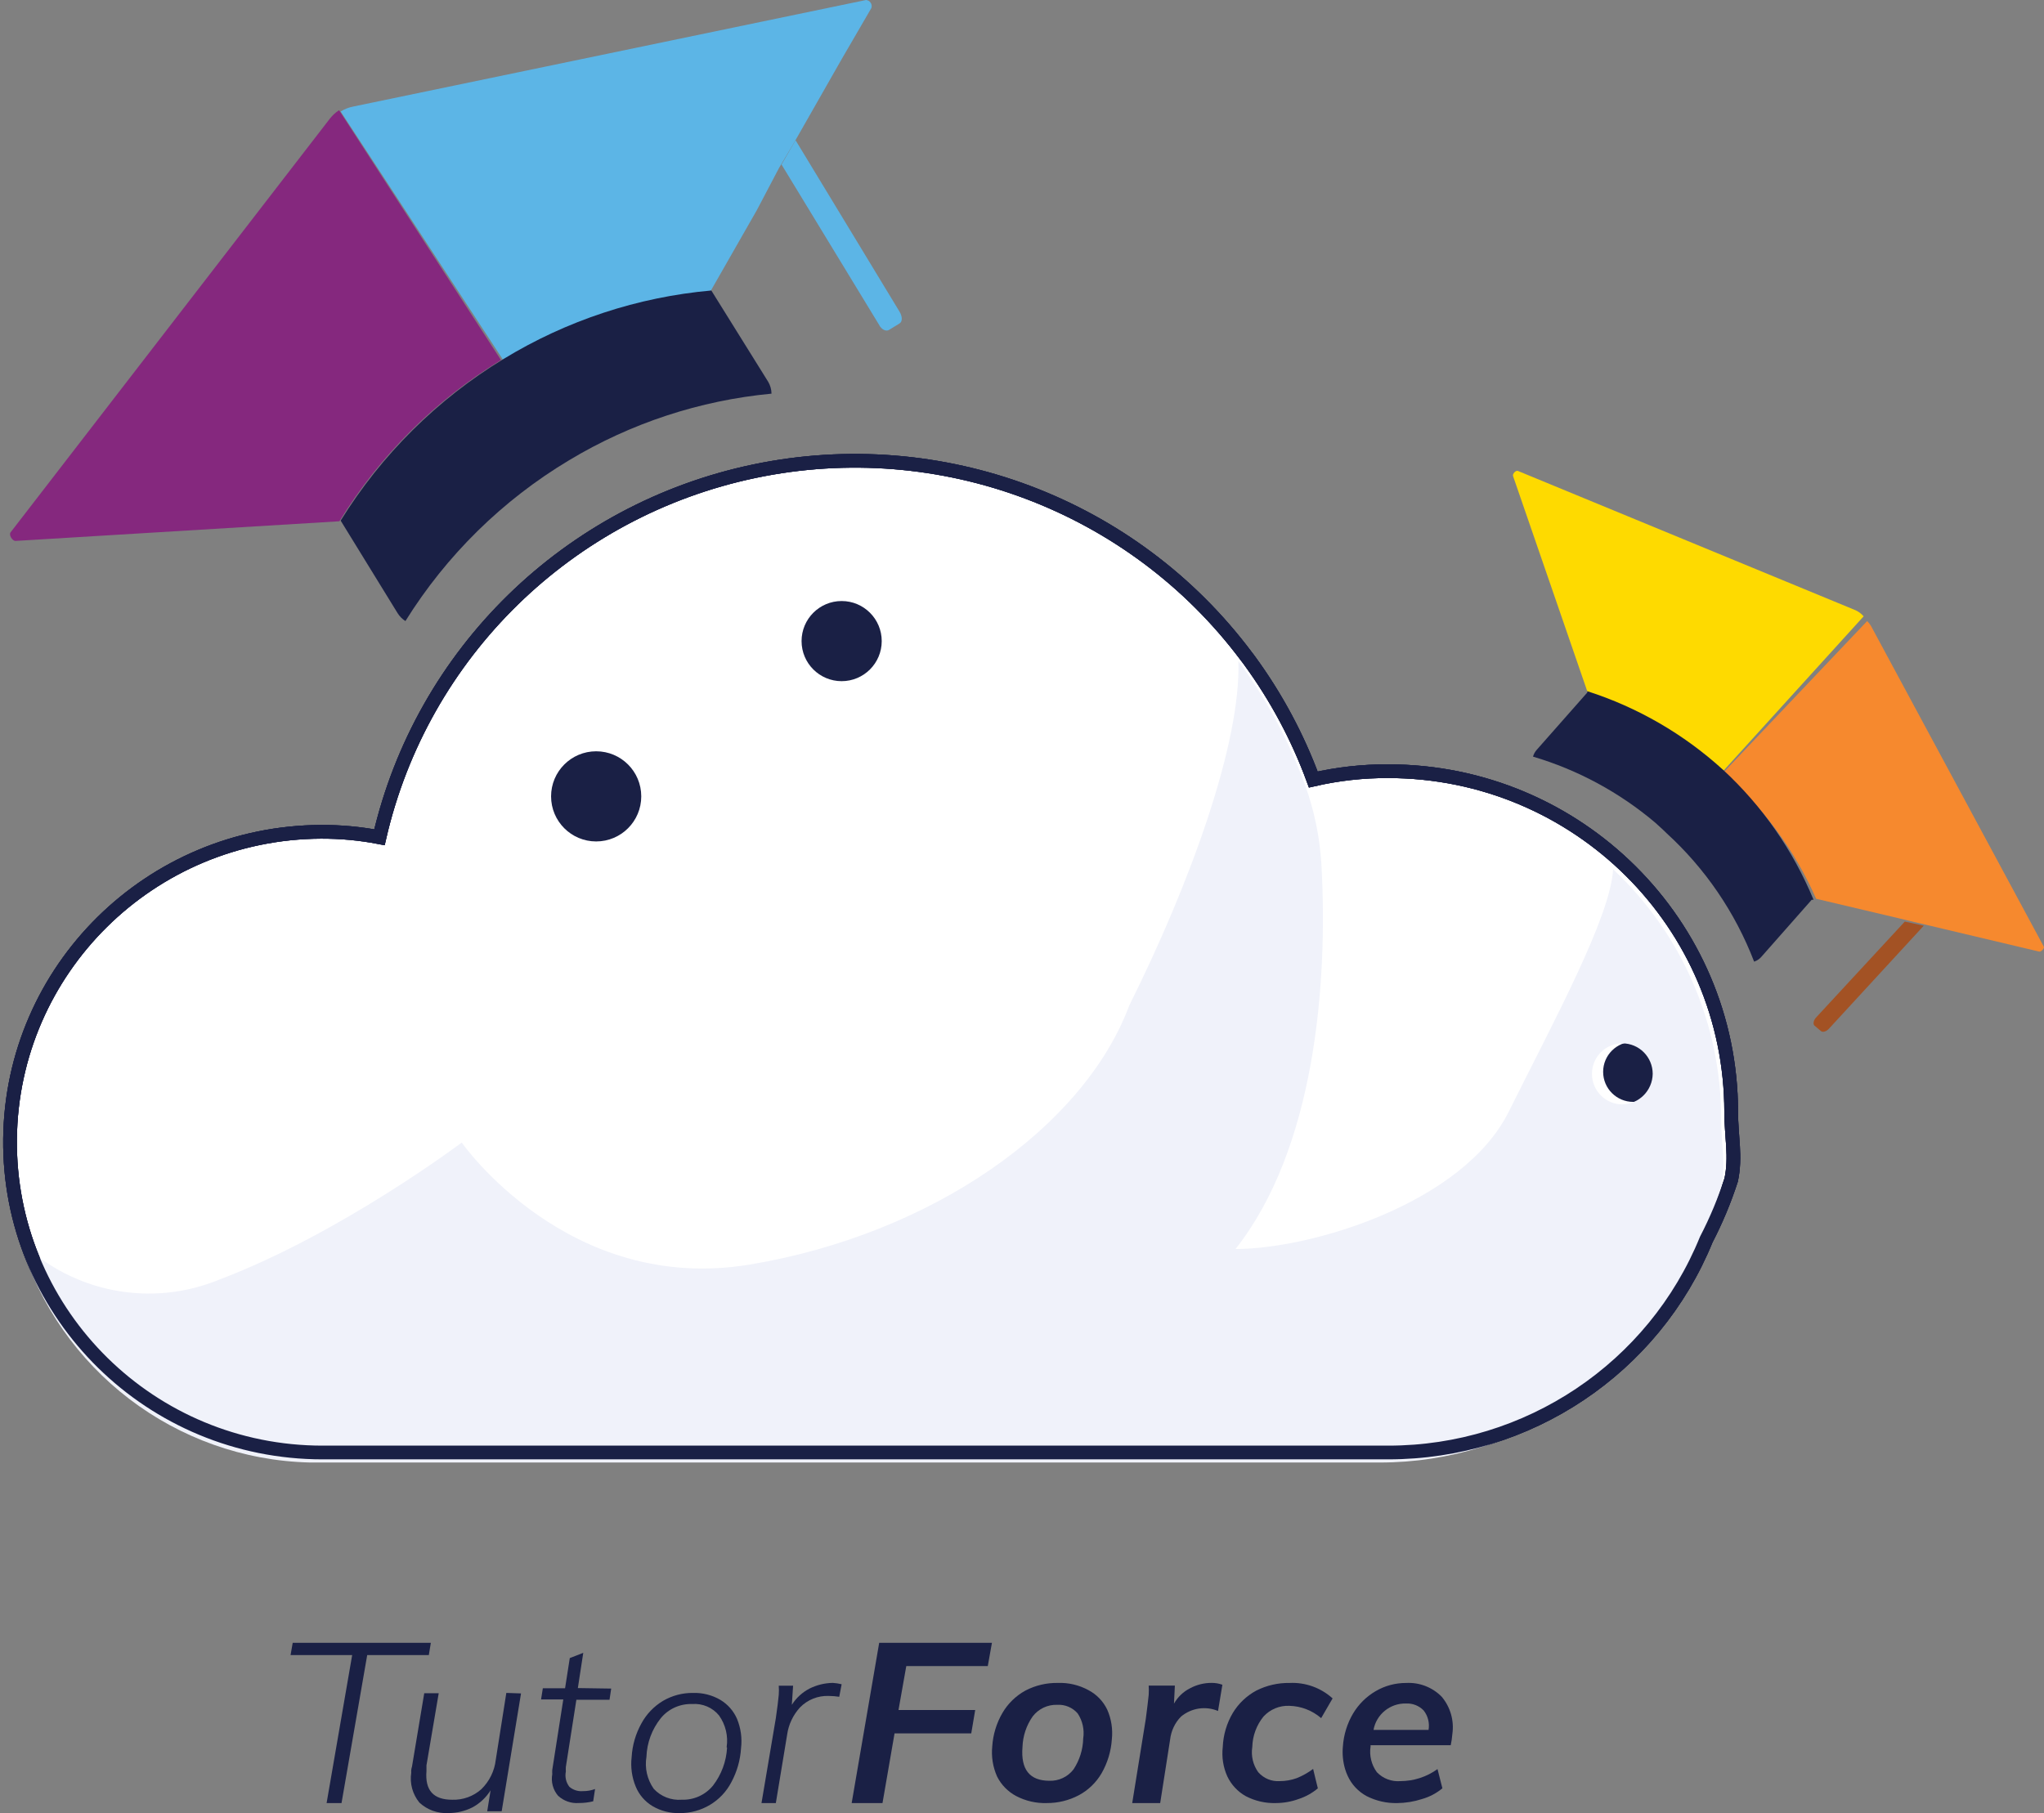<?xml version="1.0" encoding="UTF-8"?>
<svg width="204px" height="181px" viewBox="0 0 204 181" version="1.1" xmlns="http://www.w3.org/2000/svg" xmlns:xlink="http://www.w3.org/1999/xlink">
    <rect x="0" y="0" width="204" height="181" fill="#808080" stroke="none"/>
    <!-- Generator: Sketch 52 (66869) - http://www.bohemiancoding.com/sketch -->
    <title>logo</title>
    <desc>Created with Sketch.</desc>
    <g id="Symbols" stroke="none" stroke-width="1" fill="none" fill-rule="evenodd">
        <g id="logo" transform="translate(1, 0)">
            <g>
                <path d="M30.392,144.99 C13.36,144.562 -0.173,130.629 0.002,113.701 C0.177,96.772 13.994,83.118 31.032,83.038 C32.992,83.029 34.949,83.211 36.873,83.581 C41.108,65.186 55.724,50.918 74.309,47.036 C92.894,43.154 112.054,50.367 123.384,65.511 C123.498,65.665 123.622,65.809 123.725,65.963 C126.383,69.604 128.519,73.593 130.072,77.818 C132.526,77.255 135.037,76.976 137.555,76.987 C156.452,76.998 171.768,92.217 171.78,110.994 C171.78,113.455 172.275,115.475 171.78,117.783 C171.117,119.833 170.285,121.826 169.292,123.741 C164.063,136.592 151.506,145.003 137.555,145 L31.155,145" id="Path" stroke="#1A2045" stroke-width="1.37" fill="#FFFFFF"></path>
                <path d="M30.392,144.99 C13.36,144.562 -0.173,130.629 0.002,113.701 C0.177,96.772 13.994,83.118 31.032,83.038 C32.992,83.029 34.949,83.211 36.873,83.581 C41.108,65.186 55.724,50.918 74.309,47.036 C92.894,43.154 112.054,50.367 123.384,65.511 C123.498,65.665 123.622,65.809 123.725,65.963 C126.383,69.604 128.519,73.593 130.072,77.818 C132.526,77.255 135.037,76.976 137.555,76.987 C156.452,76.998 171.768,92.217 171.78,110.994 C171.78,113.455 172.275,115.475 171.78,117.783 C171.117,119.833 170.285,121.826 169.292,123.741 C164.063,136.592 151.506,145.003 137.555,145 L31.155,145" id="Path" stroke="#1A2045" stroke-width="1.37"></path>
                <path d="M202.523,94.997 L191.719,92.436 L189.815,91.987 L188.382,91.641 L180.256,89.722 C178.145,84.916 174.987,80.616 171,77.121 L185.349,62 C185.515,62.163 185.656,62.349 185.768,62.551 L202.983,94.508 C203.077,94.589 202.763,95.038 202.523,94.997 Z" id="Path" fill="#F6892E"></path>
                <path d="M191,92.411 L181.54,102.69 C181.277,102.988 180.899,103.081 180.731,102.926 L180.09,102.382 C179.921,102.227 179.995,101.837 180.268,101.559 L189.108,92 L191,92.411 Z" id="Path" fill="#A35224"></path>
                <path d="M185,61.526 L170.956,77 C167.059,73.432 162.459,70.755 157.464,69.148 L150.012,47.534 C149.93,47.304 150.278,46.928 150.493,47.012 L184.068,60.868 C184.427,61.006 184.747,61.232 185,61.526 Z" id="Path" fill="#FEDA00"></path>
                <path d="M180,89.822 L179.815,89.822 L174.788,95.522 C174.596,95.744 174.348,95.91 174.07,96 C172.18,91.083 169.179,86.683 165.307,83.155 C164.938,82.781 164.569,82.469 164.189,82.115 C160.615,79.095 156.466,76.854 152,75.532 C152.073,75.276 152.203,75.041 152.38,74.845 L157.417,69.135 L157.417,69 C162.427,70.605 167.04,73.275 170.951,76.832 C174.865,80.441 177.954,84.875 180,89.822 Z" id="Path" fill="#1A2045"></path>
                <circle id="Oval" fill="#1A2045" cx="162" cy="107" r="3"></circle>
                <path d="M88.758,31.08 C89.075,31.582 89.086,32.125 88.758,32.302 L87.735,32.929 C87.459,33.117 86.978,32.929 86.712,32.386 L77,16.424 L78.402,14 L88.758,31.08 Z" id="Path" fill="#5CB5E6"></path>
                <circle id="Oval" fill="#1A2045" cx="83" cy="64" r="4"></circle>
                <path d="M85.974,0.791 L82.991,5.925 L78.17,14.386 L76.756,16.758 L74.526,20.998 L69.902,29.09 L69.995,29.223 C62.649,29.86 55.552,32.18 49.258,36 L33,11.131 C33.382,10.891 33.806,10.724 34.249,10.638 L85.437,0 C85.622,0.017 85.79,0.115 85.894,0.269 C85.998,0.422 86.027,0.614 85.974,0.791 Z" id="Path" fill="#5CB5E6"></path>
                <path d="M76,39.298 C68.852,39.972 61.945,42.245 55.787,45.952 C49.154,49.925 43.558,55.426 39.462,62 C39.143,61.796 38.875,61.523 38.676,61.201 L33,51.972 C37.073,45.392 42.635,39.869 49.232,35.851 C55.538,31.999 62.641,29.655 69.993,29 L75.669,38.114 C75.881,38.473 75.995,38.881 76,39.298 Z" id="Path" fill="#1A2045"></path>
                <circle id="Oval" fill="#1A2045" cx="58.5" cy="79.5" r="4.5"></circle>
                <path d="M49,35.943 C42.438,39.949 36.911,45.465 32.873,52.038 L0.547,54 C0.219,54 -0.14,53.391 0.055,53.143 L31.92,11.847 C32.179,11.515 32.49,11.229 32.842,11 L49,35.943 Z" id="Path" fill="#85287E"></path>
                <path d="M143.952,173.098 C143.923,173.475 143.869,173.85 143.79,174.22 L135.788,174.22 L135.788,174.351 C135.649,175.256 135.876,176.178 136.418,176.917 C137.025,177.551 137.887,177.877 138.763,177.806 C140.095,177.804 141.393,177.384 142.47,176.604 L142.957,178.524 C142.362,179.017 141.671,179.382 140.926,179.594 C140.123,179.855 139.284,179.991 138.439,179.999 C137.381,180.021 136.334,179.782 135.392,179.301 C134.559,178.85 133.896,178.141 133.504,177.281 C133.403,177.065 133.318,176.842 133.25,176.614 C133.03,175.874 132.954,175.099 133.027,174.331 C133.107,173.176 133.454,172.056 134.042,171.058 C134.591,170.136 135.367,169.367 136.296,168.825 C137.219,168.284 138.271,168.002 139.342,168.007 C140.672,167.936 141.968,168.44 142.896,169.391 C143.759,170.423 144.143,171.77 143.952,173.098 Z M141.576,172.694 C141.695,172.008 141.518,171.304 141.089,170.755 C140.632,170.281 139.991,170.026 139.332,170.057 C137.743,170.018 136.363,171.138 136.083,172.694 L141.576,172.694 Z" id="Shape" fill="#1A2045" fill-rule="nonzero"></path>
                <path d="M132,169.549 L131.669,170.117 L130.858,171.517 C129.969,170.751 128.848,170.318 127.681,170.29 C126.711,170.247 125.77,170.636 125.106,171.355 C124.407,172.214 124.012,173.285 123.984,174.398 C123.844,175.283 124.056,176.187 124.575,176.913 C125.118,177.533 125.913,177.863 126.729,177.806 C127.303,177.805 127.872,177.706 128.413,177.512 C128.998,177.277 129.55,176.967 130.056,176.589 L130.277,177.512 L130.527,178.526 C129.962,179.002 129.312,179.363 128.613,179.591 C127.884,179.857 127.114,179.994 126.339,179.997 C125.295,180.029 124.261,179.791 123.333,179.307 C122.529,178.859 121.885,178.167 121.489,177.329 C121.076,176.409 120.92,175.392 121.038,174.388 C121.088,173.191 121.432,172.027 122.04,171 C122.611,170.057 123.421,169.287 124.385,168.768 C125.414,168.249 126.552,167.988 127.701,168.007 C129.279,167.93 130.823,168.484 132,169.549 Z" id="Path" fill="#1A2045"></path>
                <path d="M121,168.186 L120.564,170.804 C119.326,170.285 117.918,170.498 116.871,171.362 C116.267,171.975 115.883,172.785 115.782,173.659 L114.792,180 L112,180 L113.356,171.59 C113.485,170.555 113.594,169.759 113.644,169.2 C113.665,168.89 113.665,168.579 113.644,168.269 L116.257,168.269 L116.168,170.069 C116.543,169.412 117.094,168.883 117.752,168.548 C118.428,168.182 119.179,167.994 119.941,168 C120.301,167.999 120.66,168.062 121,168.186 Z" id="Path" fill="#1A2045"></path>
                <path d="M109.509,170.677 C109.918,171.606 110.075,172.626 109.967,173.635 C109.888,174.822 109.54,175.976 108.95,177.009 C108.41,177.941 107.622,178.705 106.672,179.214 C105.685,179.735 104.585,180.003 103.469,179.997 C102.409,180.03 101.358,179.788 100.419,179.296 C99.592,178.859 98.923,178.173 98.508,177.334 C98.092,176.396 97.927,175.367 98.03,174.346 C98.105,173.168 98.453,172.023 99.046,171.002 C99.595,170.062 100.39,169.29 101.344,168.766 C102.338,168.248 103.446,167.986 104.567,168.004 C105.63,167.964 106.683,168.21 107.618,168.716 C108.445,169.146 109.109,169.835 109.509,170.677 Z M107.109,173.553 C107.243,172.681 107.047,171.79 106.56,171.053 C106.053,170.465 105.302,170.146 104.527,170.189 C103.567,170.154 102.65,170.585 102.066,171.348 C101.438,172.244 101.084,173.303 101.049,174.397 C100.866,176.64 101.758,177.764 103.724,177.771 C104.667,177.807 105.57,177.383 106.143,176.633 C106.748,175.717 107.082,174.65 107.109,173.553 Z" id="Shape" fill="#1A2045" fill-rule="nonzero"></path>
                <polygon id="Path" fill="#1A2045" points="98 164 97.585 166.323 89.451 166.323 88.674 170.708 96.329 170.708 95.935 173.041 88.28 173.041 87.077 180 84 180 86.747 164"></polygon>
                <path d="M83,168.136 L82.76,169.387 C82.414,169.333 82.065,169.305 81.715,169.303 C80.638,169.262 79.595,169.679 78.843,170.45 C78.15,171.207 77.702,172.156 77.559,173.171 L76.431,180 L75,180 L76.431,171.524 C76.577,170.481 76.681,169.72 76.723,169.189 C76.746,168.887 76.746,168.583 76.723,168.281 L78.154,168.281 L78.029,170.189 C78.461,169.506 79.066,168.948 79.783,168.573 C80.51,168.208 81.309,168.012 82.123,168 C82.419,168.02 82.712,168.065 83,168.136 Z" id="Path" fill="#1A2045"></path>
                <path d="M72.562,171.6 C72.941,172.528 73.078,173.534 72.958,174.527 C72.885,175.712 72.555,176.868 71.99,177.917 C71.003,179.819 69.014,181.011 66.848,180.998 C65.89,181.027 64.944,180.784 64.121,180.299 C63.364,179.845 62.776,179.16 62.446,178.348 C62.063,177.418 61.923,176.408 62.04,175.411 C62.107,174.23 62.441,173.079 63.018,172.042 C63.52,171.116 64.264,170.339 65.173,169.793 C66.083,169.262 67.123,168.988 68.181,169.002 C69.13,168.976 70.068,169.214 70.887,169.69 C71.635,170.137 72.221,170.806 72.562,171.6 Z M71.522,174.414 C71.689,173.303 71.417,172.17 70.762,171.251 C70.113,170.456 69.108,170.029 68.076,170.111 C66.87,170.071 65.714,170.592 64.954,171.518 C64.07,172.621 63.567,173.974 63.518,175.38 C63.33,176.497 63.592,177.643 64.246,178.574 C64.955,179.343 65.985,179.745 67.036,179.663 C68.243,179.706 69.4,179.184 70.158,178.255 C70.999,177.163 71.488,175.846 71.563,174.476 L71.522,174.414 Z" id="Shape" fill="#1A2045" fill-rule="nonzero"></path>
                <path d="M60,168.567 L59.833,169.682 L56.525,169.682 L55.474,176.395 C55.464,176.545 55.464,176.696 55.474,176.847 C55.364,177.384 55.494,177.944 55.827,178.374 C56.203,178.693 56.686,178.848 57.173,178.806 C57.587,178.811 58,178.74 58.39,178.595 L58.203,179.821 C57.734,179.938 57.253,179.995 56.77,179.992 C56.012,180.051 55.263,179.789 54.698,179.268 C54.192,178.677 53.978,177.881 54.119,177.108 C54.109,176.967 54.109,176.826 54.119,176.686 L55.219,169.652 L53,169.652 L53.177,168.537 L55.396,168.537 L55.867,165.523 L57.212,165 L56.672,168.517 L60,168.567 Z" id="Path" fill="#1A2045"></path>
                <path d="M51,169.052 L49.07,180.816 L47.626,180.816 L47.963,178.723 C47.523,179.432 46.906,180.016 46.171,180.418 C45.423,180.798 44.596,180.995 43.756,180.994 C42.686,181.054 41.638,180.676 40.856,179.947 C40.175,179.115 39.88,178.035 40.044,176.975 C40.026,176.766 40.051,176.556 40.118,176.357 L41.341,169.031 L42.786,169.031 L41.563,176.232 L41.563,176.797 C41.405,178.733 42.259,179.665 44.136,179.665 C45.202,179.701 46.242,179.326 47.035,178.618 C47.844,177.832 48.354,176.793 48.48,175.677 L49.534,169 L51,169.052 Z" id="Path" fill="#1A2045"></path>
                <polygon id="Path" fill="#1A2045" points="42 164 41.798 165.222 35.649 165.222 33.085 180 31.596 180 34.149 165.222 28 165.222 28.213 164"></polygon>
                <path d="M170.781,111.757 C170.781,114.235 171.274,116.28 170.781,118.604 C170.122,120.666 169.294,122.669 168.304,124.593 C163.102,137.537 150.597,146.009 136.705,146 L29.937,146 C16.56,145.682 4.894,136.777 1,123.911 C6.274,129.035 14.063,130.542 20.853,127.753 C32.958,123.189 45.084,114.06 45.084,114.06 C45.084,114.06 55.679,129.271 73.857,126.235 C92.035,123.199 107.172,112.542 111.714,100.357 C117.777,88.192 122.864,74.189 122.596,66 C122.709,66.155 122.833,66.299 122.936,66.454 C125.573,70.11 127.696,74.113 129.245,78.351 C130.163,80.885 130.713,83.538 130.879,86.23 C131.567,98.394 130.17,114.741 122.309,124.686 C129.872,124.686 145.019,120.132 149.571,110.993 C154.123,101.854 159.765,91.465 159.991,86.777 C166.886,93.235 170.795,102.285 170.781,111.757 Z M163.947,107.203 C163.947,105.521 162.59,104.157 160.916,104.157 C159.242,104.157 157.884,105.521 157.884,107.203 C157.884,108.885 159.242,110.249 160.916,110.249 C162.578,110.222 163.92,108.874 163.947,107.203 Z" id="Shape" fill="#F0F2FA" fill-rule="nonzero"></path>
                <path d="M30.392,144.99 C13.36,144.562 -0.173,130.629 0.002,113.701 C0.177,96.772 13.994,83.118 31.032,83.038 C32.992,83.029 34.949,83.211 36.873,83.581 C41.108,65.186 55.724,50.918 74.309,47.036 C92.894,43.154 112.054,50.367 123.384,65.511 C123.498,65.665 123.622,65.809 123.725,65.963 C126.383,69.604 128.519,73.593 130.072,77.818 C132.526,77.255 135.037,76.976 137.555,76.987 C156.452,76.998 171.768,92.217 171.78,110.994 C171.78,113.455 172.275,115.475 171.78,117.783 C171.117,119.833 170.285,121.826 169.292,123.741 C164.063,136.592 151.506,145.003 137.555,145 L31.155,145 L30.392,144.99 Z" id="Path" stroke="#1A2045" stroke-width="1.37"></path>
            </g>
        </g>
    </g>
</svg>